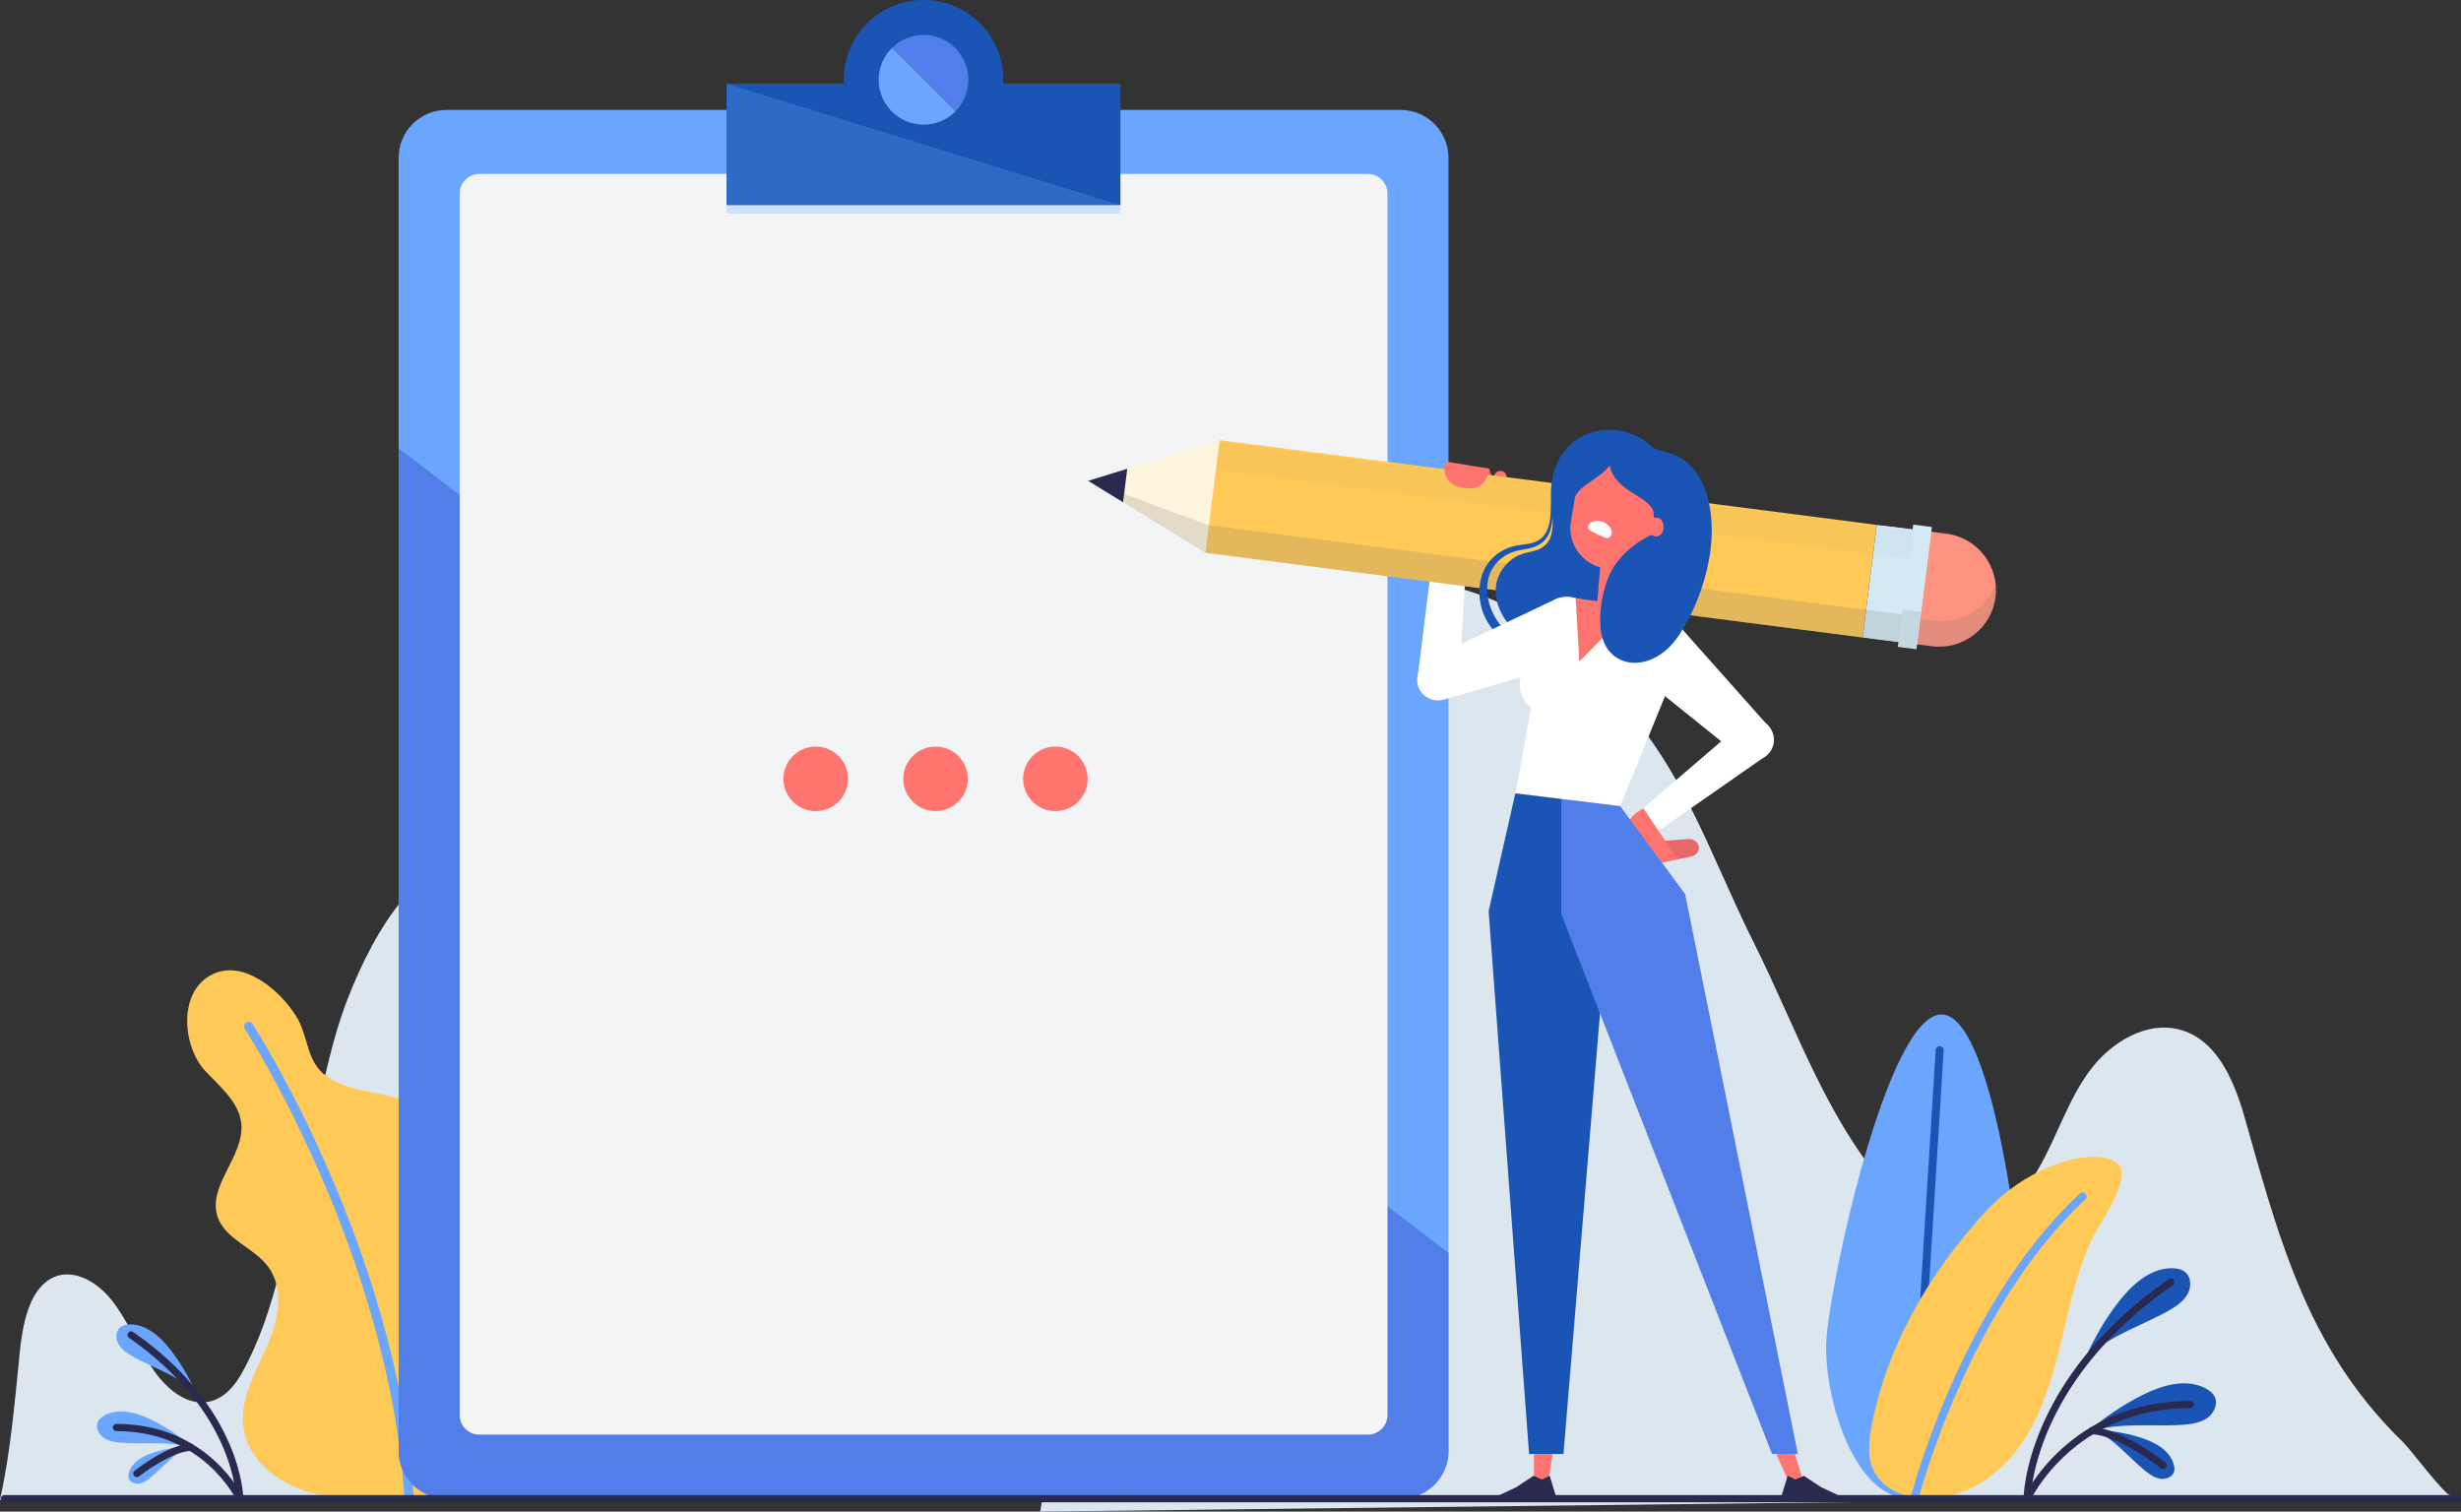 <svg width="267" height="164" viewBox="0 0 267 164" fill="none" xmlns="http://www.w3.org/2000/svg">
<rect x="0" y="0" width="267" height="164" fill="#333333" stroke="none"/>
<g clip-path="url(#clip0)">
<path d="M248.721 137.801C246.702 132.622 245.195 127.124 243.55 121.318C242.439 117.403 240.651 113.026 236.778 111.795C233.005 110.596 228.945 113.081 226.629 116.287C224.308 119.492 223.142 123.374 221.156 126.799C217.558 133.001 211.194 135.602 205.93 130.148C198.41 122.357 195.027 111.74 190.258 102.239C186.798 95.344 183.899 87.267 179.537 80.911C172.886 71.218 163.766 62.954 151.642 62.954C143.957 64.12 137.186 70.921 132.598 79.427C128.016 87.933 125.342 98.044 123.065 108.133C118.923 126.48 115.886 145.251 112.855 164C112.855 164 265.839 162.219 265.845 162.219C265.234 162.224 261.488 157.215 260.768 156.523C254.893 150.837 251.367 144.591 248.721 137.801Z" fill="#DCE6EF"/>
<path d="M219.682 146.543C219.379 152.487 212.91 162.879 206.964 162.582C201.017 162.285 197.843 151.404 198.146 145.46C198.449 139.517 204.78 109.771 210.726 110.068C216.673 110.365 219.984 140.6 219.682 146.543Z" fill="#6AA5FE"/>
<path d="M210.44 113.934L207.443 162.103" stroke="#1A55B5" stroke-width="0.868" stroke-miterlimit="10" stroke-linecap="round" stroke-linejoin="round"/>
<path d="M206.073 145.306C204.72 148.281 203.685 151.398 203.064 154.653C202.75 156.303 202.547 158.089 203.295 159.59C204.109 161.234 205.919 162.191 207.729 162.488C212.151 163.214 216.568 160.509 219.159 156.852C221.75 153.202 222.872 148.737 223.901 144.377C224.71 140.946 225.507 137.466 227.036 134.266C227.691 132.897 231.531 127.602 229.715 126.233C227.235 124.281 220.045 126.403 215.441 131.429C211.651 135.563 208.389 140.22 206.073 145.306Z" fill="#FFC957"/>
<path d="M207.729 162.483C207.729 162.483 213.064 141.716 225.953 129.807" stroke="#6AA5FE" stroke-width="0.868" stroke-miterlimit="10" stroke-linecap="round" stroke-linejoin="round"/>
<path d="M237.334 140.407C236.877 141.226 236.019 141.782 235.244 142.222C234.286 142.76 233.263 143.233 232.279 143.695C231.013 144.283 229.704 144.894 228.494 145.652C227.614 146.208 226.827 146.829 226.173 147.5C227.212 145.141 228.423 143.085 229.853 141.243C231.734 138.824 233.665 137.598 235.596 137.598C235.64 137.598 235.684 137.598 235.728 137.598C236.322 137.614 236.789 137.763 237.108 138.038C237.763 138.598 237.735 139.681 237.334 140.407Z" fill="#1A55B5"/>
<path d="M239.49 153.834C238.726 154.378 237.714 154.516 236.822 154.582C235.728 154.658 234.6 154.653 233.511 154.642C232.114 154.631 230.667 154.62 229.253 154.79C228.219 154.911 227.245 155.142 226.365 155.467C228.313 153.779 230.293 152.437 232.372 151.387C235.112 150.002 237.378 149.721 239.122 150.546C239.16 150.562 239.204 150.584 239.243 150.606C239.776 150.876 240.134 151.211 240.304 151.596C240.651 152.382 240.161 153.355 239.49 153.834Z" fill="#1A55B5"/>
<path d="M234.402 160.443C233.769 160.355 233.197 159.948 232.724 159.563C232.141 159.09 231.586 158.557 231.047 158.045C230.353 157.386 229.644 156.704 228.857 156.127C228.285 155.703 227.691 155.362 227.102 155.109C228.863 155.181 230.474 155.445 232.004 155.896C234.011 156.489 235.277 157.413 235.755 158.639C235.766 158.667 235.777 158.694 235.788 158.727C235.926 159.112 235.948 159.442 235.854 159.717C235.656 160.267 234.963 160.52 234.402 160.443Z" fill="#1A55B5"/>
<path d="M219.929 162.598C219.929 162.598 219.99 149.892 235.513 139.104" stroke="#2A294F" stroke-width="0.78" stroke-miterlimit="10" stroke-linecap="round" stroke-linejoin="round"/>
<path d="M219.929 162.598C219.929 162.598 224.699 152.388 237.62 152.388" stroke="#2A294F" stroke-width="0.78" stroke-miterlimit="10" stroke-linecap="round" stroke-linejoin="round"/>
<path d="M226.965 155.23C226.965 155.23 229.468 155.049 234.694 158.986" stroke="#2A294F" stroke-width="0.78" stroke-miterlimit="10" stroke-linecap="round" stroke-linejoin="round"/>
<path d="M86.528 162.708C82.942 149.149 79.333 135.585 75.114 122.456C72.738 115.05 70.108 107.677 66.461 101.755C62.814 95.834 57.984 91.462 53.133 91.49C45.663 92.936 40.838 100.309 37.675 108.479C35.602 113.835 34.595 120.322 33.132 125.986C31.113 133.782 30.051 142.266 26.173 149.083C23.456 153.861 19.28 152.641 16.464 148.352C14.913 145.982 13.813 143.167 12.074 141.007C10.336 138.846 7.591 137.438 5.385 138.802C3.113 140.204 2.437 143.745 2.129 146.857C1.678 151.47 1.276 155.83 0.534 160.014C0.374 160.927 0.193 161.823 -0.005 162.719H86.528V162.708Z" fill="#DCE6EF"/>
<path d="M54.442 143.992C52.197 141.408 49.359 139.176 48.468 135.915C47.813 133.535 48.33 131.011 48.583 128.553C48.836 126.096 48.748 123.379 47.159 121.488C45.849 119.927 43.776 119.25 41.784 118.821C39.793 118.393 37.714 118.123 35.948 117.111C33.077 115.468 33.649 112.669 32.108 110.217C30.381 107.462 26.355 103.949 22.911 105.78C19.258 107.715 19.836 113.598 22.267 116.193C23.879 117.914 25.942 119.569 26.178 121.911C26.536 125.441 22.487 128.625 23.599 131.995C24.424 134.486 27.559 135.338 29.11 137.455C30.645 139.55 30.337 142.48 29.43 144.91C28.527 147.341 27.103 149.589 26.541 152.124C25.392 157.303 29.457 160.888 34.094 162.043C38.352 163.104 47.538 162.604 47.538 162.604C50.817 161.46 54.453 158.579 56.252 155.434C57.616 153.059 57.803 150.046 56.747 147.516C56.208 146.213 55.377 145.075 54.442 143.992Z" fill="#FFC957"/>
<path d="M26.987 111.366C26.987 111.366 42.67 135.58 44.375 162.466" stroke="#6AA5FE" stroke-miterlimit="10" stroke-linecap="round" stroke-linejoin="round"/>
<path d="M13.021 144.025C13.263 143.816 13.615 143.706 14.066 143.695C14.099 143.695 14.132 143.695 14.165 143.695C15.622 143.695 17.086 144.625 18.505 146.455C19.588 147.846 20.502 149.402 21.288 151.184C20.793 150.678 20.199 150.205 19.534 149.787C18.62 149.215 17.63 148.754 16.673 148.308C15.925 147.962 15.155 147.605 14.429 147.192C13.84 146.862 13.191 146.439 12.85 145.823C12.542 145.273 12.525 144.454 13.021 144.025Z" fill="#6AA5FE"/>
<path d="M10.606 154.279C10.738 153.988 11.007 153.735 11.409 153.531C11.436 153.515 11.469 153.504 11.497 153.488C12.817 152.861 14.533 153.075 16.602 154.125C18.175 154.923 19.671 155.934 21.14 157.21C20.474 156.962 19.737 156.792 18.956 156.698C17.883 156.572 16.789 156.577 15.732 156.583C14.907 156.588 14.06 156.594 13.229 156.534C12.558 156.484 11.788 156.38 11.216 155.973C10.71 155.61 10.342 154.879 10.606 154.279Z" fill="#6AA5FE"/>
<path d="M13.967 160.415C13.895 160.212 13.912 159.959 14.016 159.668C14.022 159.646 14.033 159.624 14.038 159.602C14.401 158.672 15.353 157.974 16.877 157.523C18.032 157.182 19.253 156.984 20.584 156.929C20.139 157.122 19.688 157.38 19.259 157.699C18.664 158.139 18.125 158.656 17.603 159.151C17.196 159.541 16.778 159.942 16.337 160.3C15.98 160.591 15.551 160.899 15.072 160.965C14.643 161.026 14.115 160.833 13.967 160.415Z" fill="#6AA5FE"/>
<path d="M26.008 162.598C26.008 162.598 25.964 152.987 14.225 144.833" stroke="#2A294F" stroke-width="0.78" stroke-miterlimit="10" stroke-linecap="round" stroke-linejoin="round"/>
<path d="M26.008 162.598C26.008 162.598 22.405 154.879 12.63 154.879" stroke="#2A294F" stroke-width="0.78" stroke-miterlimit="10" stroke-linecap="round" stroke-linejoin="round"/>
<path d="M20.689 157.028C20.689 157.028 18.796 156.891 14.847 159.871" stroke="#2A294F" stroke-width="0.78" stroke-miterlimit="10" stroke-linecap="round" stroke-linejoin="round"/>
<path d="M151.95 162.598H48.446C45.575 162.598 43.248 160.272 43.248 157.402V17.122C43.248 14.252 45.575 11.926 48.446 11.926H151.95C154.821 11.926 157.148 14.252 157.148 17.122V157.408C157.148 160.272 154.821 162.598 151.95 162.598Z" fill="#6AA5FE"/>
<path d="M43.253 48.632V157.408C43.253 160.278 45.58 162.604 48.451 162.604H151.955C154.827 162.604 157.154 160.278 157.154 157.408V135.937L43.253 48.632Z" fill="#527EE9"/>
<path d="M148.407 155.648H51.994C50.822 155.648 49.871 154.697 49.871 153.526V20.998C49.871 19.827 50.822 18.875 51.994 18.875H148.407C149.579 18.875 150.531 19.827 150.531 20.998V153.526C150.531 154.697 149.579 155.648 148.407 155.648Z" fill="#F3F4F6"/>
<path d="M108.834 9.078C108.84 8.935 108.856 8.797 108.856 8.649C108.856 3.871 104.978 -0.005 100.198 -0.005C95.418 -0.005 91.54 3.871 91.54 8.649C91.54 8.792 91.556 8.935 91.562 9.078H78.838V22.268H121.558V9.078H108.834Z" fill="#1A55B5"/>
<path d="M78.844 9.078V22.268H121.558L78.844 9.078Z" fill="#2C6BC6"/>
<path d="M102.069 13.136C104.547 12.104 105.719 9.258 104.686 6.78C103.652 4.302 100.805 3.131 98.326 4.164C95.847 5.197 94.676 8.043 95.709 10.521C96.743 12.998 99.59 14.169 102.069 13.136Z" fill="#527EE9"/>
<path d="M96.765 5.218C94.868 7.115 94.868 10.194 96.765 12.091C98.663 13.988 101.744 13.988 103.641 12.091L96.765 5.218Z" fill="#6AA5FE"/>
<path d="M121.563 22.268H78.844V23.175H121.563V22.268Z" fill="#CDE1F9"/>
<path d="M161.78 54.421C161.444 54.679 158.391 56.483 158.391 56.483L156.224 53.712L156.868 50.55L161.532 50.842L162.346 53.2C162.539 53.756 162.192 54.102 161.78 54.421Z" fill="#FE9280"/>
<path d="M161.527 50.836L162.231 52.904L160.08 53.767C159.673 53.943 159.211 53.976 158.782 53.86C157.836 53.607 157.214 52.689 157.335 51.716L157.473 50.578L161.527 50.836Z" fill="#E86767"/>
<path d="M160.471 53.602L162.335 53.871L163.359 52.123C163.557 51.81 163.463 51.392 163.15 51.188C162.836 50.99 162.418 51.084 162.214 51.397L160.471 53.602Z" fill="#FF746F"/>
<path d="M159.062 61.08L155.217 62.053L153.842 73.181L158.342 73.362L159.062 61.08Z" fill="white"/>
<path d="M209.615 70.113L202.893 69.266L204.434 57.055L211.156 57.901C214.528 58.325 216.92 61.404 216.497 64.78C216.068 68.15 212.987 70.536 209.615 70.113Z" fill="#FE9280"/>
<path opacity="0.2" d="M209.967 67.331L203.245 66.484L202.893 69.266L209.615 70.113C212.987 70.537 216.068 68.15 216.497 64.774C216.557 64.296 216.557 63.823 216.513 63.361C215.54 65.99 212.861 67.699 209.967 67.331Z" fill="#777470"/>
<path d="M202.074 69.167L130.766 59.974L132.301 47.757L203.614 56.95L202.074 69.167Z" fill="#FFC957"/>
<path d="M118.059 52.167L130.766 59.974L132.301 47.757L118.059 52.167Z" fill="#FFF4DD"/>
<path opacity="0.2" d="M118.059 52.167L130.766 59.974L131.14 56.983L118.059 52.167Z" fill="#777470"/>
<path d="M122.3 50.858L118.059 52.167L121.844 54.493L122.3 50.858Z" fill="#2A294F"/>
<path d="M209.521 57.695L203.621 56.953L202.082 69.167L207.982 69.909L209.521 57.695Z" fill="#D3EAF5"/>
<path d="M209.591 57.175L207.571 56.921L205.901 70.183L207.92 70.437L209.591 57.175Z" fill="#D3EAF5"/>
<path opacity="0.2" d="M205.957 69.656L130.766 59.974L131.14 56.983L206.337 66.665L205.957 69.656Z" fill="#777470"/>
<path opacity="0.05" d="M207.197 60.673L132 50.986L132.374 48L207.571 57.682L207.197 60.673Z" fill="#777470"/>
<path opacity="0.15" d="M208.428 66.381L206.408 66.127L205.898 70.18L207.917 70.434L208.428 66.381Z" fill="#777470"/>
<path d="M178.679 93.898L179.691 91.297L183.085 91.034C183.712 90.968 184.262 91.347 184.322 91.88C184.377 92.414 183.921 92.903 183.294 92.969L178.679 93.898Z" fill="#E86767"/>
<path d="M176.929 91.308L178.679 93.898L182.007 93.227L178.299 87.68L177.578 88.153C176.528 88.845 176.236 90.258 176.929 91.308Z" fill="#FF746F"/>
<path d="M180.208 49.594C176.748 44.557 168.04 45.899 168.265 53.97C168.265 53.992 168.265 54.02 168.271 54.042C168.249 55.064 168.282 56.109 168.018 57.071C167.88 57.561 167.649 58.011 167.292 58.336C166.94 58.666 166.483 58.864 166.005 58.963C165.52 59.073 164.992 59.095 164.453 59.205C163.909 59.315 163.381 59.513 162.902 59.798C161.939 60.359 161.153 61.277 160.795 62.361C160.108 64.516 160.658 67.012 162.281 68.634C162.688 69.03 163.161 69.371 163.683 69.613C164.2 69.866 164.789 69.959 165.267 70.058C166.274 70.278 167.292 70.569 168.326 70.773L168.353 70.685C167.396 70.245 166.456 69.783 165.443 69.431C164.915 69.244 164.464 69.14 164.052 68.887C163.645 68.645 163.265 68.348 162.946 67.991C162.308 67.281 161.84 66.407 161.576 65.472C161.312 64.538 161.257 63.532 161.521 62.602C161.78 61.679 162.402 60.876 163.227 60.343C163.634 60.073 164.096 59.881 164.574 59.76C165.058 59.639 165.586 59.59 166.12 59.447C166.654 59.309 167.182 59.04 167.572 58.622C167.968 58.209 168.194 57.676 168.304 57.148C168.381 56.774 168.419 56.395 168.43 56.021C168.524 57.528 168.392 59.056 166.846 59.633C165.955 59.969 165.086 59.969 164.255 60.519C163.441 61.063 162.798 61.866 162.484 62.789C161.51 65.643 164.041 69.338 167.017 69.657C168.249 69.789 169.481 70.085 170.697 70.305C171.038 70.366 175.824 71.345 175.862 71.235L181.401 54.844L180.208 49.594Z" fill="#1A55B5"/>
<path d="M179.944 90.137L191.176 82.302L189.609 77.964L178.299 87.674L179.944 90.137Z" fill="white"/>
<path d="M188.173 81.23C188.707 82.352 190.049 82.836 191.171 82.302C192.293 81.769 192.777 80.427 192.244 79.306C191.71 78.184 190.368 77.7 189.246 78.234C188.123 78.761 187.645 80.103 188.173 81.23Z" fill="white"/>
<path d="M188.734 82.038L191.936 78.872L182.689 68.475C181.638 67.056 179.575 66.902 178.321 68.139C177.067 69.376 177.204 72.823 178.607 73.89L188.734 82.038Z" fill="white"/>
<path d="M173.091 67.671L176.879 67.992L177.55 60.065L173.763 59.744L173.091 67.671Z" fill="#FF746F"/>
<path d="M155.85 71.499C154.607 71.581 153.672 72.653 153.754 73.896C153.837 75.138 154.909 76.073 156.153 75.991C157.396 75.908 158.331 74.836 158.248 73.593C158.166 72.351 157.093 71.411 155.85 71.499Z" fill="white"/>
<path d="M154.431 71.828L156.714 75.881L170.658 71.828C172.369 71.394 173.293 68.161 172.622 66.534C171.951 64.906 169.987 64.246 168.469 65.148L154.431 71.828Z" fill="white"/>
<path d="M175.774 87.46L182.832 70.151C183.189 68.733 182.232 67.325 180.785 67.127L170.653 64.829C169.206 64.631 167.908 65.736 167.875 67.199L164.409 86.074L175.774 87.46Z" fill="white"/>
<path d="M174.635 50.517C173.464 51.996 171.362 52.618 170.867 53.976L170.763 54.602C170.763 54.63 170.763 54.657 170.763 54.691L170.752 54.669L170.433 56.565C170.026 58.968 171.648 61.244 174.052 61.651C176.456 62.058 178.734 60.436 179.141 58.033L179.504 55.895C179.245 53.728 175.274 53.558 174.635 50.517Z" fill="#FF746F"/>
<path d="M178.673 57.027C178.579 57.583 178.954 58.116 179.515 58.209C180.07 58.303 180.604 57.929 180.697 57.368C180.791 56.813 180.417 56.28 179.856 56.186C179.3 56.093 178.772 56.467 178.673 57.027Z" fill="#FF746F"/>
<path d="M169.399 86.684L174.476 99.215L169.624 157.754H165.895L161.505 98.852L164.404 86.074L169.399 86.684Z" fill="#1A55B5"/>
<path d="M169.399 86.685V99.215L192.255 157.754H195.054L182.826 97.005L175.774 87.46L169.399 86.685Z" fill="#527EE9"/>
<path d="M167.985 160.811H166.423V157.754H168.447L167.985 160.811Z" fill="#FF746F"/>
<path d="M166.373 160.118L167.286 160.52L168.128 160.118L168.893 162.598H161.846L164.492 161.361L166.373 160.118Z" fill="#2A294F"/>
<path d="M194.097 160.811H195.654L194.736 157.754H192.711L194.097 160.811Z" fill="#FF746F"/>
<path d="M195.709 160.118L194.796 160.52L193.949 160.118L193.19 162.598H200.236L197.59 161.361L195.709 160.118Z" fill="#2A294F"/>
<path d="M171.269 74.27C171.269 76.035 169.839 77.464 168.073 77.464C166.307 77.464 164.877 76.035 164.877 74.27C164.877 72.505 166.307 71.075 168.073 71.075C169.839 71.075 171.269 72.505 171.269 74.27Z" fill="white"/>
<path d="M170.944 64.917L171.346 71.779L177.281 65.737L170.944 64.917Z" fill="#FF746F"/>
<path d="M183.866 51.051C183.36 50.402 182.738 49.88 182.05 49.522C180.934 48.934 179.674 49 178.651 48.12L179.449 56.175C180.917 55.757 180.829 58.919 179.135 58.045C179.135 58.045 175.774 59.485 174.498 62.63C173.623 64.741 173.475 67.21 173.706 68.618C174.118 71.141 176.258 72.45 178.695 71.708C180.147 71.262 181.33 70.168 182.172 68.898C185.114 64.456 187.073 57.154 184.559 52.139C184.355 51.744 184.124 51.381 183.866 51.051Z" fill="#1A55B5"/>
<path d="M156.824 50.078L156.741 50.589C156.571 51.656 157.297 52.662 158.364 52.838L159.2 52.97C160.267 53.14 161.274 52.414 161.45 51.348L161.532 50.836L156.824 50.078Z" fill="#FF746F"/>
<path d="M172.405 57.456C172.618 57.684 174.213 58.447 174.444 58.39C174.695 58.326 174.862 58.063 174.869 57.803C174.876 57.543 174.748 57.298 174.585 57.101C174.203 56.657 173.579 56.433 173 56.534C172.779 56.572 172.561 56.661 172.422 56.84C172.279 57.013 172.251 57.289 172.405 57.456Z" fill="white"/>
<path d="M0.479 162.598H266.786" stroke="#2A294F" stroke-width="0.78" stroke-miterlimit="10" stroke-linecap="round" stroke-linejoin="round"/>
<circle cx="88.5" cy="84.5" r="3.5" fill="#FF746F"/>
<circle cx="101.5" cy="84.5" r="3.5" fill="#FF746F"/>
<circle cx="114.5" cy="84.5" r="3.5" fill="#FF746F"/>
</g>
<defs>
<clipPath id="clip0">
<rect width="267" height="164" fill="white"/>
</clipPath>
</defs>
</svg>

